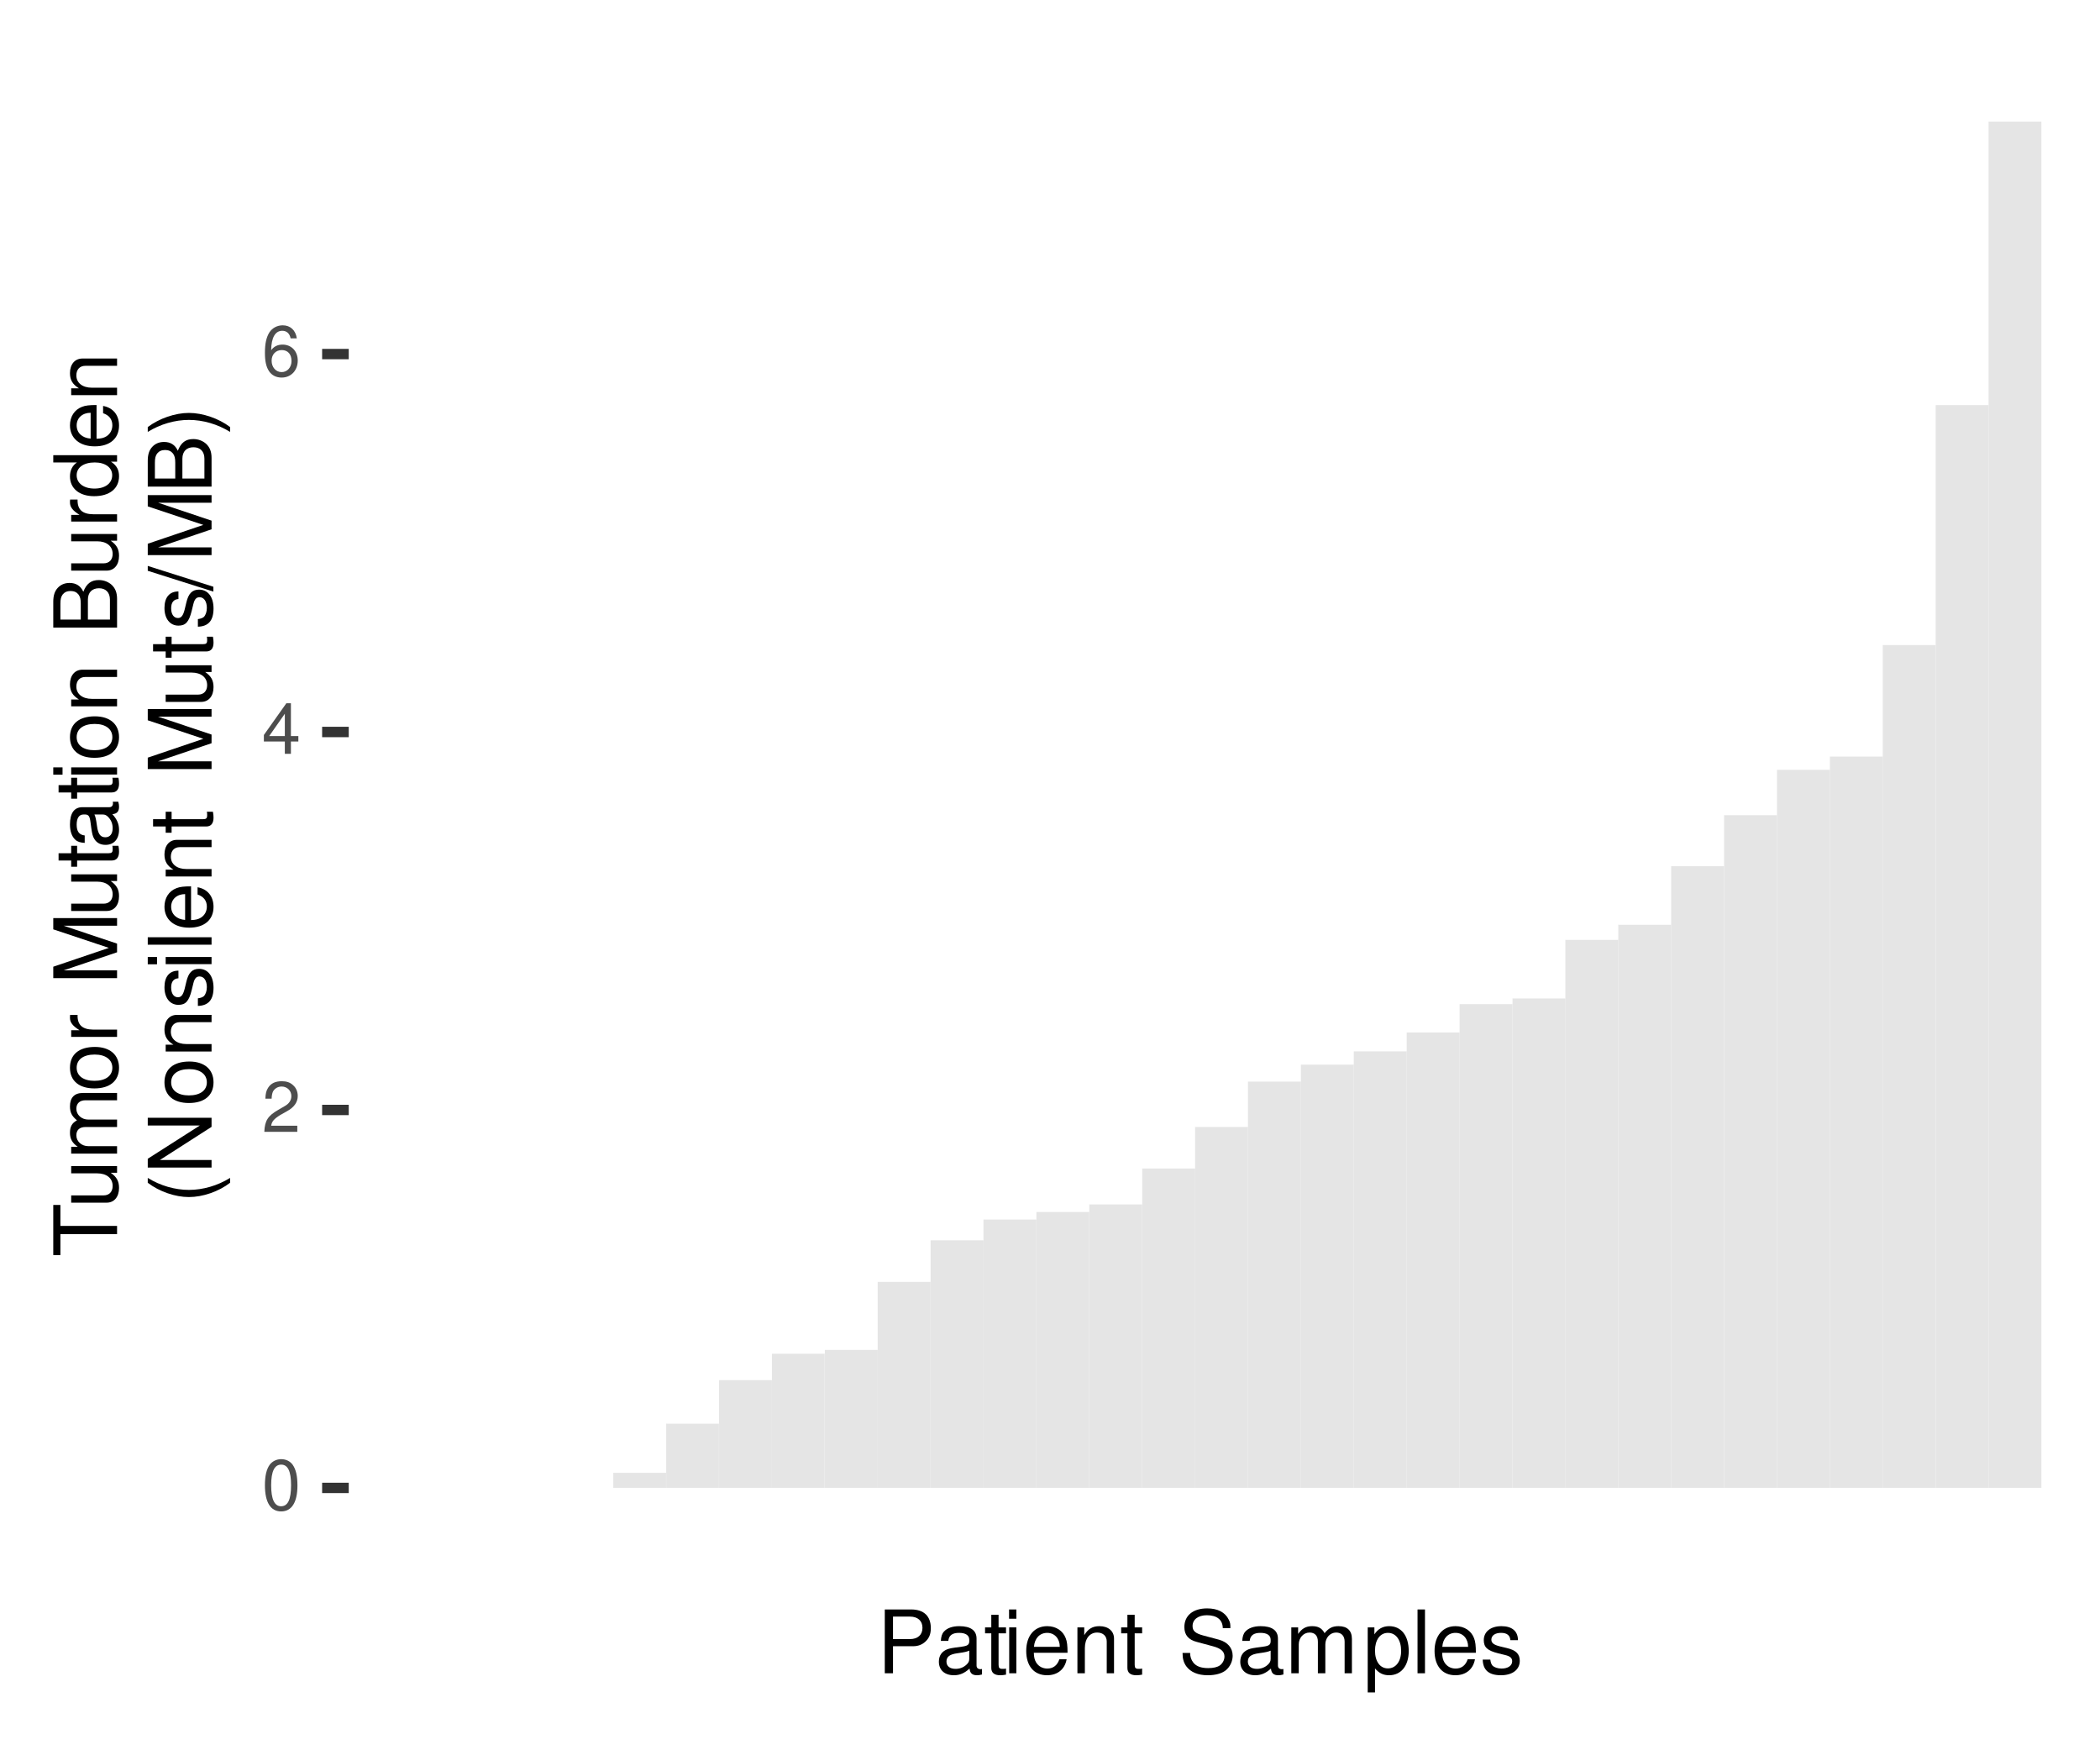 <?xml version="1.0" encoding="UTF-8"?>
<svg xmlns="http://www.w3.org/2000/svg" xmlns:xlink="http://www.w3.org/1999/xlink" width="216pt" height="180pt" viewBox="0 0 216 180" version="1.1">
<defs>
<g>
<symbol overflow="visible" id="glyph0-0">
<path style="stroke:none;" d=""/>
</symbol>
<symbol overflow="visible" id="glyph0-1">
<path style="stroke:none;" d="M 1.984 -5.203 C 1.5 -5.203 1.078 -4.984 0.812 -4.641 C 0.469 -4.172 0.312 -3.484 0.312 -2.516 C 0.312 -0.766 0.891 0.172 1.984 0.172 C 3.062 0.172 3.656 -0.766 3.656 -2.484 C 3.656 -3.484 3.5 -4.156 3.156 -4.641 C 2.891 -5 2.469 -5.203 1.984 -5.203 Z M 1.984 -4.641 C 2.672 -4.641 3 -3.953 3 -2.531 C 3 -1.047 2.672 -0.359 1.969 -0.359 C 1.297 -0.359 0.953 -1.078 0.953 -2.516 C 0.953 -3.953 1.297 -4.641 1.984 -4.641 Z M 1.984 -4.641 "/>
</symbol>
<symbol overflow="visible" id="glyph0-2">
<path style="stroke:none;" d="M 3.641 -0.625 L 0.953 -0.625 C 1.016 -1.062 1.25 -1.328 1.875 -1.719 L 2.594 -2.125 C 3.312 -2.516 3.688 -3.047 3.688 -3.688 C 3.688 -4.125 3.516 -4.531 3.203 -4.797 C 2.906 -5.078 2.531 -5.203 2.047 -5.203 C 1.391 -5.203 0.922 -4.984 0.641 -4.531 C 0.453 -4.25 0.375 -3.938 0.359 -3.406 L 1 -3.406 C 1.016 -3.766 1.062 -3.969 1.141 -4.141 C 1.312 -4.453 1.641 -4.656 2.031 -4.656 C 2.594 -4.656 3.031 -4.234 3.031 -3.672 C 3.031 -3.25 2.797 -2.891 2.344 -2.641 L 1.672 -2.25 C 0.609 -1.641 0.297 -1.141 0.25 0 L 3.641 0 Z M 3.641 -0.625 "/>
</symbol>
<symbol overflow="visible" id="glyph0-3">
<path style="stroke:none;" d="M 2.359 -1.266 L 2.359 0 L 2.984 0 L 2.984 -1.266 L 3.75 -1.266 L 3.75 -1.828 L 2.984 -1.828 L 2.984 -5.203 L 2.516 -5.203 L 0.203 -1.938 L 0.203 -1.266 Z M 2.359 -1.828 L 0.75 -1.828 L 2.359 -4.125 Z M 2.359 -1.828 "/>
</symbol>
<symbol overflow="visible" id="glyph0-4">
<path style="stroke:none;" d="M 3.594 -3.859 C 3.469 -4.703 2.922 -5.203 2.141 -5.203 C 1.578 -5.203 1.078 -4.938 0.766 -4.469 C 0.453 -3.953 0.312 -3.328 0.312 -2.375 C 0.312 -1.5 0.438 -0.938 0.734 -0.484 C 1.016 -0.062 1.469 0.172 2.031 0.172 C 3 0.172 3.688 -0.562 3.688 -1.578 C 3.688 -2.531 3.047 -3.219 2.125 -3.219 C 1.625 -3.219 1.234 -3.031 0.953 -2.641 C 0.969 -3.938 1.375 -4.641 2.094 -4.641 C 2.547 -4.641 2.859 -4.359 2.953 -3.859 Z M 2.047 -2.656 C 2.672 -2.656 3.047 -2.219 3.047 -1.531 C 3.047 -0.875 2.609 -0.391 2.031 -0.391 C 1.438 -0.391 1 -0.891 1 -1.562 C 1 -2.203 1.422 -2.656 2.047 -2.656 Z M 2.047 -2.656 "/>
</symbol>
<symbol overflow="visible" id="glyph1-0">
<path style="stroke:none;" d=""/>
</symbol>
<symbol overflow="visible" id="glyph1-1">
<path style="stroke:none;" d="M 1.656 -2.781 L 3.719 -2.781 C 4.234 -2.781 4.641 -2.938 4.984 -3.25 C 5.375 -3.609 5.547 -4.031 5.547 -4.641 C 5.547 -5.875 4.828 -6.562 3.531 -6.562 L 0.812 -6.562 L 0.812 0 L 1.656 0 Z M 1.656 -3.516 L 1.656 -5.828 L 3.406 -5.828 C 4.203 -5.828 4.688 -5.391 4.688 -4.672 C 4.688 -3.953 4.203 -3.516 3.406 -3.516 Z M 1.656 -3.516 "/>
</symbol>
<symbol overflow="visible" id="glyph1-2">
<path style="stroke:none;" d="M 4.812 -0.438 C 4.734 -0.422 4.703 -0.422 4.656 -0.422 C 4.391 -0.422 4.25 -0.562 4.25 -0.797 L 4.25 -3.562 C 4.25 -4.406 3.641 -4.844 2.469 -4.844 C 1.781 -4.844 1.234 -4.656 0.906 -4.297 C 0.688 -4.062 0.609 -3.781 0.578 -3.328 L 1.344 -3.328 C 1.406 -3.891 1.75 -4.156 2.453 -4.156 C 3.125 -4.156 3.5 -3.906 3.5 -3.453 L 3.5 -3.266 C 3.484 -2.938 3.328 -2.812 2.719 -2.734 C 1.656 -2.594 1.5 -2.562 1.203 -2.453 C 0.656 -2.219 0.375 -1.797 0.375 -1.188 C 0.375 -0.328 0.969 0.203 1.922 0.203 C 2.516 0.203 3 0 3.531 -0.484 C 3.578 0 3.812 0.203 4.297 0.203 C 4.469 0.203 4.562 0.188 4.812 0.125 Z M 3.5 -1.484 C 3.5 -1.234 3.422 -1.078 3.203 -0.875 C 2.891 -0.594 2.531 -0.453 2.094 -0.453 C 1.5 -0.453 1.156 -0.734 1.156 -1.203 C 1.156 -1.703 1.484 -1.953 2.297 -2.062 C 3.094 -2.172 3.25 -2.219 3.5 -2.328 Z M 3.5 -1.484 "/>
</symbol>
<symbol overflow="visible" id="glyph1-3">
<path style="stroke:none;" d="M 2.281 -4.719 L 1.516 -4.719 L 1.516 -6.016 L 0.766 -6.016 L 0.766 -4.719 L 0.125 -4.719 L 0.125 -4.109 L 0.766 -4.109 L 0.766 -0.547 C 0.766 -0.047 1.094 0.203 1.672 0.203 C 1.875 0.203 2.031 0.188 2.281 0.141 L 2.281 -0.484 C 2.172 -0.453 2.078 -0.453 1.922 -0.453 C 1.609 -0.453 1.516 -0.547 1.516 -0.875 L 1.516 -4.109 L 2.281 -4.109 Z M 2.281 -4.719 "/>
</symbol>
<symbol overflow="visible" id="glyph1-4">
<path style="stroke:none;" d="M 1.344 -4.719 L 0.609 -4.719 L 0.609 0 L 1.344 0 Z M 1.344 -6.562 L 0.594 -6.562 L 0.594 -5.609 L 1.344 -5.609 Z M 1.344 -6.562 "/>
</symbol>
<symbol overflow="visible" id="glyph1-5">
<path style="stroke:none;" d="M 4.609 -2.109 C 4.609 -2.828 4.562 -3.266 4.422 -3.609 C 4.125 -4.391 3.406 -4.844 2.516 -4.844 C 1.203 -4.844 0.359 -3.859 0.359 -2.297 C 0.359 -0.734 1.172 0.203 2.5 0.203 C 3.578 0.203 4.328 -0.406 4.516 -1.438 L 3.766 -1.438 C 3.562 -0.812 3.125 -0.484 2.531 -0.484 C 2.047 -0.484 1.641 -0.703 1.391 -1.094 C 1.219 -1.375 1.156 -1.641 1.141 -2.109 Z M 1.156 -2.719 C 1.219 -3.594 1.75 -4.156 2.516 -4.156 C 3.281 -4.156 3.812 -3.562 3.812 -2.719 Z M 1.156 -2.719 "/>
</symbol>
<symbol overflow="visible" id="glyph1-6">
<path style="stroke:none;" d="M 0.625 -4.719 L 0.625 0 L 1.391 0 L 1.391 -2.594 C 1.391 -3.562 1.891 -4.188 2.656 -4.188 C 3.266 -4.188 3.641 -3.828 3.641 -3.266 L 3.641 0 L 4.391 0 L 4.391 -3.562 C 4.391 -4.344 3.797 -4.844 2.891 -4.844 C 2.188 -4.844 1.734 -4.578 1.328 -3.922 L 1.328 -4.719 Z M 0.625 -4.719 "/>
</symbol>
<symbol overflow="visible" id="glyph1-7">
<path style="stroke:none;" d=""/>
</symbol>
<symbol overflow="visible" id="glyph1-8">
<path style="stroke:none;" d="M 5.359 -4.641 C 5.359 -5.078 5.344 -5.219 5.188 -5.516 C 4.828 -6.266 4.062 -6.672 2.969 -6.672 C 1.516 -6.672 0.625 -5.938 0.625 -4.75 C 0.625 -3.938 1.047 -3.438 1.922 -3.219 L 3.547 -2.781 C 4.391 -2.562 4.75 -2.234 4.75 -1.719 C 4.75 -1.375 4.562 -1.016 4.281 -0.812 C 4.016 -0.625 3.609 -0.531 3.078 -0.531 C 2.359 -0.531 1.875 -0.703 1.562 -1.078 C 1.328 -1.375 1.219 -1.688 1.219 -2.094 L 0.438 -2.094 C 0.438 -1.484 0.562 -1.094 0.812 -0.734 C 1.266 -0.109 2.031 0.203 3.031 0.203 C 3.812 0.203 4.453 0.031 4.875 -0.297 C 5.312 -0.641 5.594 -1.234 5.594 -1.797 C 5.594 -2.609 5.078 -3.203 4.188 -3.453 L 2.547 -3.891 C 1.75 -4.109 1.469 -4.359 1.469 -4.859 C 1.469 -5.531 2.047 -5.969 2.938 -5.969 C 3.984 -5.969 4.562 -5.5 4.578 -4.641 Z M 5.359 -4.641 "/>
</symbol>
<symbol overflow="visible" id="glyph1-9">
<path style="stroke:none;" d="M 0.625 -4.719 L 0.625 0 L 1.391 0 L 1.391 -2.969 C 1.391 -3.641 1.875 -4.188 2.5 -4.188 C 3.047 -4.188 3.359 -3.859 3.359 -3.25 L 3.359 0 L 4.125 0 L 4.125 -2.969 C 4.125 -3.641 4.609 -4.188 5.234 -4.188 C 5.781 -4.188 6.109 -3.844 6.109 -3.25 L 6.109 0 L 6.859 0 L 6.859 -3.531 C 6.859 -4.391 6.375 -4.844 5.484 -4.844 C 4.859 -4.844 4.484 -4.656 4.047 -4.125 C 3.766 -4.641 3.391 -4.844 2.766 -4.844 C 2.141 -4.844 1.719 -4.609 1.328 -4.047 L 1.328 -4.719 Z M 0.625 -4.719 "/>
</symbol>
<symbol overflow="visible" id="glyph1-10">
<path style="stroke:none;" d="M 0.484 1.969 L 1.234 1.969 L 1.234 -0.5 C 1.641 -0.016 2.078 0.203 2.688 0.203 C 3.922 0.203 4.703 -0.781 4.703 -2.281 C 4.703 -3.859 3.938 -4.844 2.688 -4.844 C 2.047 -4.844 1.531 -4.562 1.172 -4 L 1.172 -4.719 L 0.484 -4.719 Z M 2.562 -4.156 C 3.391 -4.156 3.922 -3.422 3.922 -2.297 C 3.922 -1.219 3.375 -0.5 2.562 -0.5 C 1.75 -0.5 1.234 -1.219 1.234 -2.328 C 1.234 -3.422 1.75 -4.156 2.562 -4.156 Z M 2.562 -4.156 "/>
</symbol>
<symbol overflow="visible" id="glyph1-11">
<path style="stroke:none;" d="M 1.375 -6.562 L 0.609 -6.562 L 0.609 0 L 1.375 0 Z M 1.375 -6.562 "/>
</symbol>
<symbol overflow="visible" id="glyph1-12">
<path style="stroke:none;" d="M 3.938 -3.406 C 3.938 -4.328 3.328 -4.844 2.234 -4.844 C 1.141 -4.844 0.422 -4.281 0.422 -3.406 C 0.422 -2.672 0.797 -2.328 1.922 -2.047 L 2.625 -1.875 C 3.141 -1.75 3.344 -1.562 3.344 -1.234 C 3.344 -0.781 2.906 -0.484 2.25 -0.484 C 1.844 -0.484 1.5 -0.609 1.312 -0.797 C 1.203 -0.938 1.141 -1.078 1.094 -1.406 L 0.312 -1.406 C 0.344 -0.312 0.953 0.203 2.188 0.203 C 3.375 0.203 4.125 -0.375 4.125 -1.281 C 4.125 -1.984 3.734 -2.375 2.797 -2.594 L 2.078 -2.766 C 1.469 -2.922 1.203 -3.109 1.203 -3.453 C 1.203 -3.891 1.594 -4.156 2.203 -4.156 C 2.812 -4.156 3.125 -3.891 3.156 -3.406 Z M 3.938 -3.406 "/>
</symbol>
<symbol overflow="visible" id="glyph2-0">
<path style="stroke:none;" d=""/>
</symbol>
<symbol overflow="visible" id="glyph2-1">
<path style="stroke:none;" d="M -5.828 -3.188 L -5.828 -5.344 L -6.562 -5.344 L -6.562 -0.188 L -5.828 -0.188 L -5.828 -2.344 L 0 -2.344 L 0 -3.188 Z M -5.828 -3.188 "/>
</symbol>
<symbol overflow="visible" id="glyph2-2">
<path style="stroke:none;" d="M 0 -4.344 L -4.719 -4.344 L -4.719 -3.594 L -2.047 -3.594 C -1.078 -3.594 -0.453 -3.094 -0.453 -2.297 C -0.453 -1.703 -0.812 -1.328 -1.375 -1.328 L -4.719 -1.328 L -4.719 -0.578 L -1.078 -0.578 C -0.297 -0.578 0.203 -1.172 0.203 -2.094 C 0.203 -2.781 -0.031 -3.219 -0.656 -3.656 L 0 -3.656 Z M 0 -4.344 "/>
</symbol>
<symbol overflow="visible" id="glyph2-3">
<path style="stroke:none;" d="M -4.719 -0.625 L 0 -0.625 L 0 -1.391 L -2.969 -1.391 C -3.641 -1.391 -4.188 -1.875 -4.188 -2.5 C -4.188 -3.047 -3.859 -3.359 -3.25 -3.359 L 0 -3.359 L 0 -4.125 L -2.969 -4.125 C -3.641 -4.125 -4.188 -4.609 -4.188 -5.234 C -4.188 -5.781 -3.844 -6.109 -3.25 -6.109 L 0 -6.109 L 0 -6.859 L -3.531 -6.859 C -4.391 -6.859 -4.844 -6.375 -4.844 -5.484 C -4.844 -4.859 -4.656 -4.484 -4.125 -4.047 C -4.641 -3.766 -4.844 -3.391 -4.844 -2.766 C -4.844 -2.141 -4.609 -1.719 -4.047 -1.328 L -4.719 -1.328 Z M -4.719 -0.625 "/>
</symbol>
<symbol overflow="visible" id="glyph2-4">
<path style="stroke:none;" d="M -4.844 -2.453 C -4.844 -1.109 -3.906 -0.328 -2.328 -0.328 C -0.734 -0.328 0.203 -1.109 0.203 -2.453 C 0.203 -3.781 -0.734 -4.594 -2.281 -4.594 C -3.922 -4.594 -4.844 -3.812 -4.844 -2.453 Z M -4.156 -2.453 C -4.156 -3.297 -3.469 -3.812 -2.297 -3.812 C -1.172 -3.812 -0.484 -3.281 -0.484 -2.453 C -0.484 -1.625 -1.172 -1.109 -2.328 -1.109 C -3.469 -1.109 -4.156 -1.625 -4.156 -2.453 Z M -4.156 -2.453 "/>
</symbol>
<symbol overflow="visible" id="glyph2-5">
<path style="stroke:none;" d="M -4.719 -0.625 L 0 -0.625 L 0 -1.375 L -2.453 -1.375 C -3.578 -1.391 -4.094 -1.859 -4.062 -2.891 L -4.828 -2.891 C -4.844 -2.766 -4.844 -2.688 -4.844 -2.594 C -4.844 -2.109 -4.562 -1.75 -3.859 -1.312 L -4.719 -1.312 Z M -4.719 -0.625 "/>
</symbol>
<symbol overflow="visible" id="glyph2-6">
<path style="stroke:none;" d=""/>
</symbol>
<symbol overflow="visible" id="glyph2-7">
<path style="stroke:none;" d="M 0 -4.219 L -5.5 -6.062 L 0 -6.062 L 0 -6.844 L -6.562 -6.844 L -6.562 -5.688 L -0.844 -3.781 L -6.562 -1.844 L -6.562 -0.672 L 0 -0.672 L 0 -1.469 L -5.5 -1.469 L 0 -3.328 Z M 0 -4.219 "/>
</symbol>
<symbol overflow="visible" id="glyph2-8">
<path style="stroke:none;" d="M -4.719 -2.281 L -4.719 -1.516 L -6.016 -1.516 L -6.016 -0.766 L -4.719 -0.766 L -4.719 -0.125 L -4.109 -0.125 L -4.109 -0.766 L -0.547 -0.766 C -0.047 -0.766 0.203 -1.094 0.203 -1.672 C 0.203 -1.875 0.188 -2.031 0.141 -2.281 L -0.484 -2.281 C -0.453 -2.172 -0.453 -2.078 -0.453 -1.922 C -0.453 -1.609 -0.547 -1.516 -0.875 -1.516 L -4.109 -1.516 L -4.109 -2.281 Z M -4.719 -2.281 "/>
</symbol>
<symbol overflow="visible" id="glyph2-9">
<path style="stroke:none;" d="M -0.438 -4.812 C -0.422 -4.734 -0.422 -4.703 -0.422 -4.656 C -0.422 -4.391 -0.562 -4.25 -0.797 -4.25 L -3.562 -4.25 C -4.406 -4.25 -4.844 -3.641 -4.844 -2.469 C -4.844 -1.781 -4.656 -1.234 -4.297 -0.906 C -4.062 -0.688 -3.781 -0.609 -3.328 -0.578 L -3.328 -1.344 C -3.891 -1.406 -4.156 -1.75 -4.156 -2.453 C -4.156 -3.125 -3.906 -3.5 -3.453 -3.5 L -3.266 -3.5 C -2.938 -3.484 -2.812 -3.328 -2.734 -2.719 C -2.594 -1.656 -2.562 -1.5 -2.453 -1.203 C -2.219 -0.656 -1.797 -0.375 -1.188 -0.375 C -0.328 -0.375 0.203 -0.969 0.203 -1.922 C 0.203 -2.516 0 -3 -0.484 -3.531 C 0 -3.578 0.203 -3.812 0.203 -4.297 C 0.203 -4.469 0.188 -4.562 0.125 -4.812 Z M -1.484 -3.5 C -1.234 -3.5 -1.078 -3.422 -0.875 -3.203 C -0.594 -2.891 -0.453 -2.531 -0.453 -2.094 C -0.453 -1.5 -0.734 -1.156 -1.203 -1.156 C -1.703 -1.156 -1.953 -1.484 -2.062 -2.297 C -2.172 -3.094 -2.219 -3.25 -2.328 -3.5 Z M -1.484 -3.5 "/>
</symbol>
<symbol overflow="visible" id="glyph2-10">
<path style="stroke:none;" d="M -4.719 -1.344 L -4.719 -0.609 L 0 -0.609 L 0 -1.344 Z M -6.562 -1.344 L -6.562 -0.594 L -5.609 -0.594 L -5.609 -1.344 Z M -6.562 -1.344 "/>
</symbol>
<symbol overflow="visible" id="glyph2-11">
<path style="stroke:none;" d="M -4.719 -0.625 L 0 -0.625 L 0 -1.391 L -2.594 -1.391 C -3.562 -1.391 -4.188 -1.891 -4.188 -2.656 C -4.188 -3.266 -3.828 -3.641 -3.266 -3.641 L 0 -3.641 L 0 -4.391 L -3.562 -4.391 C -4.344 -4.391 -4.844 -3.797 -4.844 -2.891 C -4.844 -2.188 -4.578 -1.734 -3.922 -1.328 L -4.719 -1.328 Z M -4.719 -0.625 "/>
</symbol>
<symbol overflow="visible" id="glyph2-12">
<path style="stroke:none;" d="M 0 -0.719 L 0 -3.672 C 0 -4.297 -0.172 -4.75 -0.547 -5.109 C -0.891 -5.422 -1.359 -5.609 -1.875 -5.609 C -2.656 -5.609 -3.141 -5.25 -3.469 -4.406 C -3.75 -5.016 -4.219 -5.312 -4.891 -5.312 C -5.375 -5.312 -5.797 -5.141 -6.109 -4.797 C -6.422 -4.453 -6.562 -4 -6.562 -3.375 L -6.562 -0.719 Z M -3.734 -1.547 L -5.828 -1.547 L -5.828 -3.172 C -5.828 -3.641 -5.766 -3.891 -5.594 -4.125 C -5.406 -4.359 -5.141 -4.484 -4.781 -4.484 C -4.422 -4.484 -4.156 -4.359 -3.969 -4.125 C -3.797 -3.891 -3.734 -3.641 -3.734 -3.172 Z M -0.734 -1.547 L -3 -1.547 L -3 -3.594 C -3 -4.328 -2.578 -4.766 -1.859 -4.766 C -1.156 -4.766 -0.734 -4.328 -0.734 -3.594 Z M -0.734 -1.547 "/>
</symbol>
<symbol overflow="visible" id="glyph2-13">
<path style="stroke:none;" d="M -6.562 -4.453 L -6.562 -3.703 L -4.125 -3.703 C -4.594 -3.391 -4.844 -2.891 -4.844 -2.266 C -4.844 -1.031 -3.875 -0.234 -2.359 -0.234 C -0.781 -0.234 0.203 -1.016 0.203 -2.281 C 0.203 -2.938 -0.031 -3.391 -0.625 -3.781 L 0 -3.781 L 0 -4.453 Z M -4.156 -2.391 C -4.156 -3.188 -3.438 -3.703 -2.297 -3.703 C -1.219 -3.703 -0.5 -3.188 -0.5 -2.391 C -0.5 -1.562 -1.219 -1.016 -2.328 -1.016 C -3.422 -1.016 -4.156 -1.562 -4.156 -2.391 Z M -4.156 -2.391 "/>
</symbol>
<symbol overflow="visible" id="glyph2-14">
<path style="stroke:none;" d="M -2.109 -4.609 C -2.828 -4.609 -3.266 -4.562 -3.609 -4.422 C -4.391 -4.125 -4.844 -3.406 -4.844 -2.516 C -4.844 -1.203 -3.859 -0.359 -2.297 -0.359 C -0.734 -0.359 0.203 -1.172 0.203 -2.5 C 0.203 -3.578 -0.406 -4.328 -1.438 -4.516 L -1.438 -3.766 C -0.812 -3.562 -0.484 -3.125 -0.484 -2.531 C -0.484 -2.047 -0.703 -1.641 -1.094 -1.391 C -1.375 -1.219 -1.641 -1.156 -2.109 -1.141 Z M -2.719 -1.156 C -3.594 -1.219 -4.156 -1.75 -4.156 -2.516 C -4.156 -3.281 -3.562 -3.812 -2.719 -3.812 Z M -2.719 -1.156 "/>
</symbol>
<symbol overflow="visible" id="glyph2-15">
<path style="stroke:none;" d="M -6.562 -2.125 C -5.375 -1.219 -3.75 -0.656 -2.328 -0.656 C -0.906 -0.656 0.734 -1.219 1.906 -2.125 L 1.906 -2.625 C 0.625 -1.828 -0.891 -1.391 -2.328 -1.391 C -3.766 -1.391 -5.281 -1.828 -6.562 -2.625 Z M -6.562 -2.125 "/>
</symbol>
<symbol overflow="visible" id="glyph2-16">
<path style="stroke:none;" d="M -6.562 -5.812 L -6.562 -5.016 L -1.203 -5.016 L -6.562 -1.594 L -6.562 -0.688 L 0 -0.688 L 0 -1.469 L -5.312 -1.469 L 0 -4.875 L 0 -5.812 Z M -6.562 -5.812 "/>
</symbol>
<symbol overflow="visible" id="glyph2-17">
<path style="stroke:none;" d="M -3.406 -3.938 C -4.328 -3.938 -4.844 -3.328 -4.844 -2.234 C -4.844 -1.141 -4.281 -0.422 -3.406 -0.422 C -2.672 -0.422 -2.328 -0.797 -2.047 -1.922 L -1.875 -2.625 C -1.75 -3.141 -1.562 -3.344 -1.234 -3.344 C -0.781 -3.344 -0.484 -2.906 -0.484 -2.25 C -0.484 -1.844 -0.609 -1.5 -0.797 -1.312 C -0.938 -1.203 -1.078 -1.141 -1.406 -1.094 L -1.406 -0.312 C -0.312 -0.344 0.203 -0.953 0.203 -2.188 C 0.203 -3.375 -0.375 -4.125 -1.281 -4.125 C -1.984 -4.125 -2.375 -3.734 -2.594 -2.797 L -2.766 -2.078 C -2.922 -1.469 -3.109 -1.203 -3.453 -1.203 C -3.891 -1.203 -4.156 -1.594 -4.156 -2.203 C -4.156 -2.812 -3.891 -3.125 -3.406 -3.156 Z M -3.406 -3.938 "/>
</symbol>
<symbol overflow="visible" id="glyph2-18">
<path style="stroke:none;" d="M -6.562 -1.375 L -6.562 -0.609 L 0 -0.609 L 0 -1.375 Z M -6.562 -1.375 "/>
</symbol>
<symbol overflow="visible" id="glyph2-19">
<path style="stroke:none;" d="M -6.562 -2.062 L 0.188 0.078 L 0.188 -0.422 L -6.562 -2.562 Z M -6.562 -2.062 "/>
</symbol>
<symbol overflow="visible" id="glyph2-20">
<path style="stroke:none;" d="M 1.906 -0.844 C 0.734 -1.734 -0.906 -2.297 -2.328 -2.297 C -3.75 -2.297 -5.375 -1.734 -6.562 -0.844 L -6.562 -0.344 C -5.281 -1.141 -3.766 -1.578 -2.328 -1.578 C -0.891 -1.578 0.625 -1.141 1.906 -0.344 Z M 1.906 -0.844 "/>
</symbol>
</g>
<clipPath id="clip1">
  <path d="M 35.871 5.48 L 210.52 5.48 L 210.52 160.043 L 35.871 160.043 Z M 35.871 5.48 "/>
</clipPath>
<clipPath id="clip2">
  <path d="M 35.871 153 L 64 153 L 64 154 L 35.871 154 Z M 35.871 153 "/>
</clipPath>
</defs>
<g id="surface1">
<rect x="0" y="0" width="216" height="180" style="fill:rgb(100%,100%,100%);fill-opacity:1;stroke:none;"/>
<rect x="0" y="0" width="216" height="180" style="fill:rgb(100%,100%,100%);fill-opacity:1;stroke:none;"/>
<path style="fill:none;stroke-width:1.067;stroke-linecap:round;stroke-linejoin:round;stroke:rgb(100%,100%,100%);stroke-opacity:1;stroke-miterlimit:10;" d="M 0 180 L 216 180 L 216 0 L 0 0 Z M 0 180 "/>
<g clip-path="url(#clip1)" clip-rule="nonzero">
<path style=" stroke:none;fill-rule:nonzero;fill:rgb(100%,100%,100%);fill-opacity:1;" d="M 35.871 160.043 L 210.52 160.043 L 210.52 5.48 L 35.871 5.48 Z M 35.871 160.043 "/>
</g>
<path style="fill-rule:nonzero;fill:rgb(80%,80%,80%);fill-opacity:0.502;stroke-width:0.007;stroke-linecap:square;stroke-linejoin:miter;stroke:rgb(100%,100%,100%);stroke-opacity:1;stroke-miterlimit:10;" d="M 161.008 153.016 L 166.449 153.016 L 166.449 96.656 L 161.008 96.656 Z M 161.008 153.016 "/>
<path style="fill-rule:nonzero;fill:rgb(80%,80%,80%);fill-opacity:0.502;stroke-width:0.007;stroke-linecap:square;stroke-linejoin:miter;stroke:rgb(100%,100%,100%);stroke-opacity:1;stroke-miterlimit:10;" d="M 166.449 153.016 L 171.891 153.016 L 171.891 95.102 L 166.449 95.102 Z M 166.449 153.016 "/>
<path style="fill-rule:nonzero;fill:rgb(80%,80%,80%);fill-opacity:0.502;stroke-width:0.007;stroke-linecap:square;stroke-linejoin:miter;stroke:rgb(100%,100%,100%);stroke-opacity:1;stroke-miterlimit:10;" d="M 188.215 153.016 L 193.656 153.016 L 193.656 77.805 L 188.215 77.805 Z M 188.215 153.016 "/>
<path style="fill-rule:nonzero;fill:rgb(80%,80%,80%);fill-opacity:0.502;stroke-width:0.007;stroke-linecap:square;stroke-linejoin:miter;stroke:rgb(100%,100%,100%);stroke-opacity:1;stroke-miterlimit:10;" d="M 150.129 153.016 L 155.57 153.016 L 155.57 103.262 L 150.129 103.262 Z M 150.129 153.016 "/>
<path style="fill-rule:nonzero;fill:rgb(80%,80%,80%);fill-opacity:0.502;stroke-width:0.007;stroke-linecap:square;stroke-linejoin:miter;stroke:rgb(100%,100%,100%);stroke-opacity:1;stroke-miterlimit:10;" d="M 106.602 153.016 L 112.043 153.016 L 112.043 124.641 L 106.602 124.641 Z M 106.602 153.016 "/>
<path style="fill-rule:nonzero;fill:rgb(80%,80%,80%);fill-opacity:0.502;stroke-width:0.007;stroke-linecap:square;stroke-linejoin:miter;stroke:rgb(100%,100%,100%);stroke-opacity:1;stroke-miterlimit:10;" d="M 90.277 153.016 L 95.719 153.016 L 95.719 131.832 L 90.277 131.832 Z M 90.277 153.016 "/>
<path style="fill-rule:nonzero;fill:rgb(80%,80%,80%);fill-opacity:0.502;stroke-width:0.007;stroke-linecap:square;stroke-linejoin:miter;stroke:rgb(100%,100%,100%);stroke-opacity:1;stroke-miterlimit:10;" d="M 79.398 153.016 L 84.84 153.016 L 84.84 139.219 L 79.398 139.219 Z M 79.398 153.016 "/>
<path style="fill-rule:nonzero;fill:rgb(80%,80%,80%);fill-opacity:0.502;stroke-width:0.007;stroke-linecap:square;stroke-linejoin:miter;stroke:rgb(100%,100%,100%);stroke-opacity:1;stroke-miterlimit:10;" d="M 68.516 153.016 L 73.957 153.016 L 73.957 146.406 L 68.516 146.406 Z M 68.516 153.016 "/>
<path style="fill-rule:nonzero;fill:rgb(80%,80%,80%);fill-opacity:0.502;stroke-width:0.007;stroke-linecap:square;stroke-linejoin:miter;stroke:rgb(100%,100%,100%);stroke-opacity:1;stroke-miterlimit:10;" d="M 101.16 153.016 L 106.602 153.016 L 106.602 125.418 L 101.16 125.418 Z M 101.16 153.016 "/>
<path style="fill-rule:nonzero;fill:rgb(80%,80%,80%);fill-opacity:0.502;stroke-width:0.007;stroke-linecap:square;stroke-linejoin:miter;stroke:rgb(100%,100%,100%);stroke-opacity:1;stroke-miterlimit:10;" d="M 139.246 153.016 L 144.688 153.016 L 144.688 108.121 L 139.246 108.121 Z M 139.246 153.016 "/>
<path style="fill-rule:nonzero;fill:rgb(80%,80%,80%);fill-opacity:0.502;stroke-width:0.007;stroke-linecap:square;stroke-linejoin:miter;stroke:rgb(100%,100%,100%);stroke-opacity:1;stroke-miterlimit:10;" d="M 177.332 153.016 L 182.773 153.016 L 182.773 83.828 L 177.332 83.828 Z M 177.332 153.016 "/>
<path style="fill-rule:nonzero;fill:rgb(80%,80%,80%);fill-opacity:0.502;stroke-width:0.007;stroke-linecap:square;stroke-linejoin:miter;stroke:rgb(100%,100%,100%);stroke-opacity:1;stroke-miterlimit:10;" d="M 128.363 153.016 L 133.805 153.016 L 133.805 111.23 L 128.363 111.23 Z M 128.363 153.016 "/>
<path style="fill-rule:nonzero;fill:rgb(80%,80%,80%);fill-opacity:0.502;stroke-width:0.007;stroke-linecap:square;stroke-linejoin:miter;stroke:rgb(100%,100%,100%);stroke-opacity:1;stroke-miterlimit:10;" d="M 73.957 153.016 L 79.398 153.016 L 79.398 141.938 L 73.957 141.938 Z M 73.957 153.016 "/>
<path style="fill-rule:nonzero;fill:rgb(80%,80%,80%);fill-opacity:0.502;stroke-width:0.007;stroke-linecap:square;stroke-linejoin:miter;stroke:rgb(100%,100%,100%);stroke-opacity:1;stroke-miterlimit:10;" d="M 95.719 153.016 L 101.16 153.016 L 101.16 127.555 L 95.719 127.555 Z M 95.719 153.016 "/>
<path style="fill-rule:nonzero;fill:rgb(80%,80%,80%);fill-opacity:0.502;stroke-width:0.007;stroke-linecap:square;stroke-linejoin:miter;stroke:rgb(100%,100%,100%);stroke-opacity:1;stroke-miterlimit:10;" d="M 204.535 153.016 L 209.977 153.016 L 209.977 12.504 L 204.535 12.504 Z M 204.535 153.016 "/>
<path style="fill-rule:nonzero;fill:rgb(80%,80%,80%);fill-opacity:0.502;stroke-width:0.007;stroke-linecap:square;stroke-linejoin:miter;stroke:rgb(100%,100%,100%);stroke-opacity:1;stroke-miterlimit:10;" d="M 133.805 153.016 L 139.246 153.016 L 139.246 109.484 L 133.805 109.484 Z M 133.805 153.016 "/>
<path style="fill-rule:nonzero;fill:rgb(80%,80%,80%);fill-opacity:0.502;stroke-width:0.007;stroke-linecap:square;stroke-linejoin:miter;stroke:rgb(100%,100%,100%);stroke-opacity:1;stroke-miterlimit:10;" d="M 144.688 153.016 L 150.129 153.016 L 150.129 106.18 L 144.688 106.18 Z M 144.688 153.016 "/>
<path style="fill-rule:nonzero;fill:rgb(80%,80%,80%);fill-opacity:0.502;stroke-width:0.007;stroke-linecap:square;stroke-linejoin:miter;stroke:rgb(100%,100%,100%);stroke-opacity:1;stroke-miterlimit:10;" d="M 84.84 153.016 L 90.281 153.016 L 90.281 138.828 L 84.84 138.828 Z M 84.84 153.016 "/>
<path style="fill-rule:nonzero;fill:rgb(80%,80%,80%);fill-opacity:0.502;stroke-width:0.007;stroke-linecap:square;stroke-linejoin:miter;stroke:rgb(100%,100%,100%);stroke-opacity:1;stroke-miterlimit:10;" d="M 112.043 153.016 L 117.484 153.016 L 117.484 123.863 L 112.043 123.863 Z M 112.043 153.016 "/>
<path style="fill-rule:nonzero;fill:rgb(80%,80%,80%);fill-opacity:0.502;stroke-width:0.007;stroke-linecap:square;stroke-linejoin:miter;stroke:rgb(100%,100%,100%);stroke-opacity:1;stroke-miterlimit:10;" d="M 63.074 153.016 L 68.516 153.016 L 68.516 151.461 L 63.074 151.461 Z M 63.074 153.016 "/>
<path style="fill:none;stroke-width:0.007;stroke-linecap:square;stroke-linejoin:miter;stroke:rgb(100%,100%,100%);stroke-opacity:1;stroke-miterlimit:10;" d="M 57.633 153.016 L 63.074 153.016 Z M 57.633 153.016 "/>
<path style="fill-rule:nonzero;fill:rgb(80%,80%,80%);fill-opacity:0.502;stroke-width:0.007;stroke-linecap:square;stroke-linejoin:miter;stroke:rgb(100%,100%,100%);stroke-opacity:1;stroke-miterlimit:10;" d="M 122.922 153.016 L 128.363 153.016 L 128.363 115.895 L 122.922 115.895 Z M 122.922 153.016 "/>
<path style="fill-rule:nonzero;fill:rgb(80%,80%,80%);fill-opacity:0.502;stroke-width:0.007;stroke-linecap:square;stroke-linejoin:miter;stroke:rgb(100%,100%,100%);stroke-opacity:1;stroke-miterlimit:10;" d="M 117.484 153.016 L 122.926 153.016 L 122.926 120.172 L 117.484 120.172 Z M 117.484 153.016 "/>
<path style="fill-rule:nonzero;fill:rgb(80%,80%,80%);fill-opacity:0.502;stroke-width:0.007;stroke-linecap:square;stroke-linejoin:miter;stroke:rgb(100%,100%,100%);stroke-opacity:1;stroke-miterlimit:10;" d="M 155.57 153.016 L 161.012 153.016 L 161.012 102.68 L 155.57 102.68 Z M 155.57 153.016 "/>
<path style="fill-rule:nonzero;fill:rgb(80%,80%,80%);fill-opacity:0.502;stroke-width:0.007;stroke-linecap:square;stroke-linejoin:miter;stroke:rgb(100%,100%,100%);stroke-opacity:1;stroke-miterlimit:10;" d="M 193.652 153.016 L 199.094 153.016 L 199.094 66.34 L 193.652 66.34 Z M 193.652 153.016 "/>
<path style="fill-rule:nonzero;fill:rgb(80%,80%,80%);fill-opacity:0.502;stroke-width:0.007;stroke-linecap:square;stroke-linejoin:miter;stroke:rgb(100%,100%,100%);stroke-opacity:1;stroke-miterlimit:10;" d="M 182.773 153.016 L 188.215 153.016 L 188.215 79.164 L 182.773 79.164 Z M 182.773 153.016 "/>
<path style="fill-rule:nonzero;fill:rgb(80%,80%,80%);fill-opacity:0.502;stroke-width:0.007;stroke-linecap:square;stroke-linejoin:miter;stroke:rgb(100%,100%,100%);stroke-opacity:1;stroke-miterlimit:10;" d="M 199.094 153.016 L 204.535 153.016 L 204.535 41.656 L 199.094 41.656 Z M 199.094 153.016 "/>
<g clip-path="url(#clip2)" clip-rule="nonzero">
<path style="fill:none;stroke-width:0.007;stroke-linecap:square;stroke-linejoin:miter;stroke:rgb(100%,100%,100%);stroke-opacity:1;stroke-miterlimit:10;" d="M 35.871 153.016 L 63.074 153.016 Z M 35.871 153.016 "/>
</g>
<path style="fill-rule:nonzero;fill:rgb(80%,80%,80%);fill-opacity:0.502;stroke-width:0.007;stroke-linecap:square;stroke-linejoin:miter;stroke:rgb(100%,100%,100%);stroke-opacity:1;stroke-miterlimit:10;" d="M 171.891 153.016 L 177.332 153.016 L 177.332 89.078 L 171.891 89.078 Z M 171.891 153.016 "/>
<path style="fill:none;stroke-width:0.007;stroke-linecap:square;stroke-linejoin:miter;stroke:rgb(100%,100%,100%);stroke-opacity:1;stroke-miterlimit:10;" d="M 52.191 153.016 L 57.633 153.016 Z M 52.191 153.016 "/>
<g style="fill:rgb(30.196%,30.196%,30.196%);fill-opacity:1;">
  <use xlink:href="#glyph0-1" x="26.938" y="155.264"/>
</g>
<g style="fill:rgb(30.196%,30.196%,30.196%);fill-opacity:1;">
  <use xlink:href="#glyph0-2" x="26.938" y="116.396"/>
</g>
<g style="fill:rgb(30.196%,30.196%,30.196%);fill-opacity:1;">
  <use xlink:href="#glyph0-3" x="26.938" y="77.525"/>
</g>
<g style="fill:rgb(30.196%,30.196%,30.196%);fill-opacity:1;">
  <use xlink:href="#glyph0-4" x="26.938" y="38.658"/>
</g>
<path style="fill:none;stroke-width:1.067;stroke-linecap:butt;stroke-linejoin:round;stroke:rgb(20%,20%,20%);stroke-opacity:1;stroke-miterlimit:10;" d="M 33.133 153.016 L 35.871 153.016 "/>
<path style="fill:none;stroke-width:1.067;stroke-linecap:butt;stroke-linejoin:round;stroke:rgb(20%,20%,20%);stroke-opacity:1;stroke-miterlimit:10;" d="M 33.133 114.148 L 35.871 114.148 "/>
<path style="fill:none;stroke-width:1.067;stroke-linecap:butt;stroke-linejoin:round;stroke:rgb(20%,20%,20%);stroke-opacity:1;stroke-miterlimit:10;" d="M 33.133 75.277 L 35.871 75.277 "/>
<path style="fill:none;stroke-width:1.067;stroke-linecap:butt;stroke-linejoin:round;stroke:rgb(20%,20%,20%);stroke-opacity:1;stroke-miterlimit:10;" d="M 33.133 36.41 L 35.871 36.41 "/>
<g style="fill:rgb(0%,0%,0%);fill-opacity:1;">
  <use xlink:href="#glyph1-1" x="90.195" y="172.08"/>
  <use xlink:href="#glyph1-2" x="96.195" y="172.08"/>
  <use xlink:href="#glyph1-3" x="101.195" y="172.08"/>
  <use xlink:href="#glyph1-4" x="103.195" y="172.08"/>
  <use xlink:href="#glyph1-5" x="105.195" y="172.08"/>
  <use xlink:href="#glyph1-6" x="110.195" y="172.08"/>
  <use xlink:href="#glyph1-3" x="115.195" y="172.08"/>
  <use xlink:href="#glyph1-7" x="118.195" y="172.08"/>
  <use xlink:href="#glyph1-8" x="121.195" y="172.08"/>
  <use xlink:href="#glyph1-2" x="127.195" y="172.08"/>
  <use xlink:href="#glyph1-9" x="132.195" y="172.08"/>
  <use xlink:href="#glyph1-10" x="140.195" y="172.08"/>
  <use xlink:href="#glyph1-11" x="145.195" y="172.08"/>
  <use xlink:href="#glyph1-5" x="147.195" y="172.08"/>
  <use xlink:href="#glyph1-12" x="152.195" y="172.08"/>
</g>
<g style="fill:rgb(0%,0%,0%);fill-opacity:1;">
  <use xlink:href="#glyph2-1" x="12.041" y="129.262"/>
  <use xlink:href="#glyph2-2" x="12.041" y="124.262"/>
  <use xlink:href="#glyph2-3" x="12.041" y="119.262"/>
  <use xlink:href="#glyph2-4" x="12.041" y="112.262"/>
  <use xlink:href="#glyph2-5" x="12.041" y="107.262"/>
  <use xlink:href="#glyph2-6" x="12.041" y="104.262"/>
  <use xlink:href="#glyph2-7" x="12.041" y="101.262"/>
  <use xlink:href="#glyph2-2" x="12.041" y="94.262"/>
  <use xlink:href="#glyph2-8" x="12.041" y="89.262"/>
  <use xlink:href="#glyph2-9" x="12.041" y="87.262"/>
  <use xlink:href="#glyph2-8" x="12.041" y="82.262"/>
  <use xlink:href="#glyph2-10" x="12.041" y="80.262"/>
  <use xlink:href="#glyph2-4" x="12.041" y="78.262"/>
  <use xlink:href="#glyph2-11" x="12.041" y="73.262"/>
  <use xlink:href="#glyph2-6" x="12.041" y="68.262"/>
  <use xlink:href="#glyph2-12" x="12.041" y="65.262"/>
  <use xlink:href="#glyph2-2" x="12.041" y="59.262"/>
  <use xlink:href="#glyph2-5" x="12.041" y="54.262"/>
  <use xlink:href="#glyph2-13" x="12.041" y="51.262"/>
  <use xlink:href="#glyph2-14" x="12.041" y="46.262"/>
  <use xlink:href="#glyph2-11" x="12.041" y="41.262"/>
</g>
<g style="fill:rgb(0%,0%,0%);fill-opacity:1;">
  <use xlink:href="#glyph2-15" x="21.76" y="123.762"/>
  <use xlink:href="#glyph2-16" x="21.76" y="120.762"/>
  <use xlink:href="#glyph2-4" x="21.76" y="113.762"/>
  <use xlink:href="#glyph2-11" x="21.76" y="108.762"/>
  <use xlink:href="#glyph2-17" x="21.76" y="103.762"/>
  <use xlink:href="#glyph2-10" x="21.76" y="99.762"/>
  <use xlink:href="#glyph2-18" x="21.76" y="97.762"/>
  <use xlink:href="#glyph2-14" x="21.76" y="95.762"/>
  <use xlink:href="#glyph2-11" x="21.76" y="90.762"/>
  <use xlink:href="#glyph2-8" x="21.76" y="85.762"/>
  <use xlink:href="#glyph2-6" x="21.76" y="82.762"/>
  <use xlink:href="#glyph2-7" x="21.76" y="79.762"/>
  <use xlink:href="#glyph2-2" x="21.76" y="72.762"/>
  <use xlink:href="#glyph2-8" x="21.76" y="67.762"/>
  <use xlink:href="#glyph2-17" x="21.76" y="64.762"/>
  <use xlink:href="#glyph2-19" x="21.76" y="60.762"/>
  <use xlink:href="#glyph2-7" x="21.76" y="57.762"/>
  <use xlink:href="#glyph2-12" x="21.76" y="50.762"/>
  <use xlink:href="#glyph2-20" x="21.76" y="44.762"/>
</g>
</g>
</svg>
